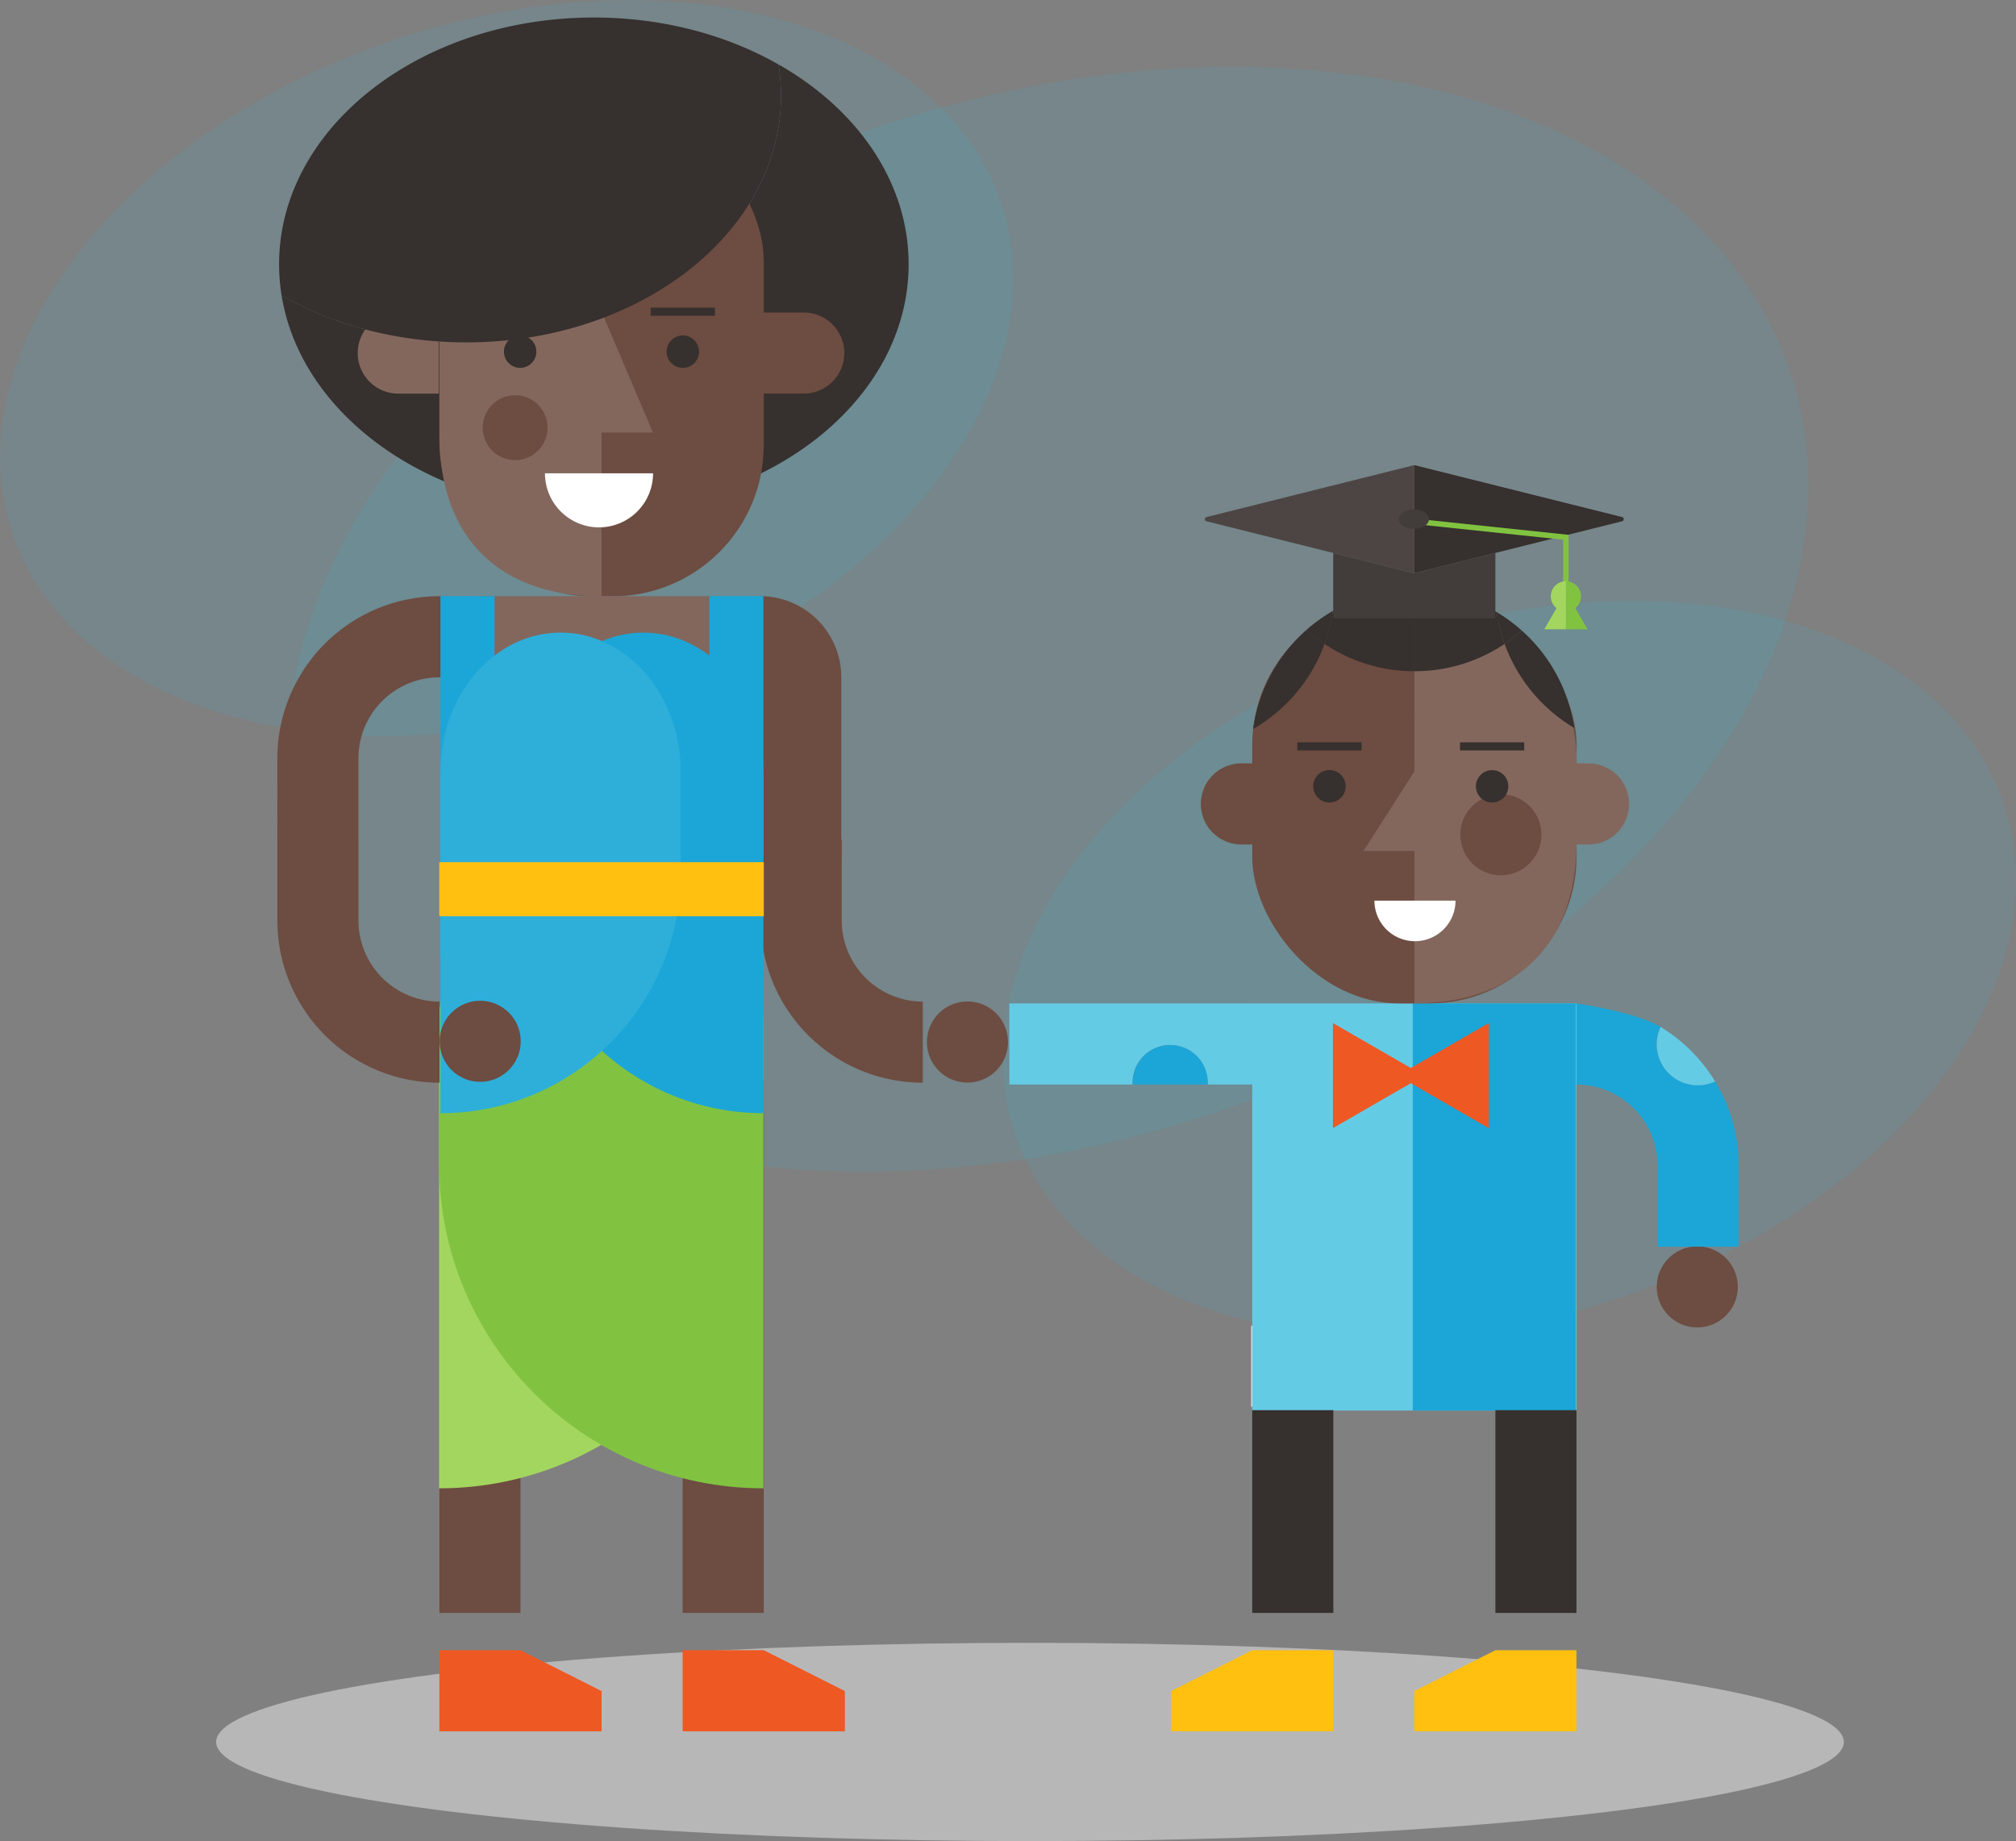<svg id="c468d423-73fb-400a-8316-d2c419f33527" data-name="Layer 1" xmlns="http://www.w3.org/2000/svg" xmlns:xlink="http://www.w3.org/1999/xlink" viewBox="0 0 1864.92 1703.13"><rect x="0" y="0" width="1864.92" height="1703.13" fill="#808080" stroke="none"/><defs><clipPath id="8b60e97e-b019-47ba-a017-1beff77b2e3b"><path d="M-1421.34-2846.92c47.38,0,83.15-43.08,83.15-90.19Z" style="fill:none;clip-rule:evenodd"/></clipPath><clipPath id="cc7ff752-c659-434b-99c8-051312d57738"><path d="M-1421.34-2846.92l83.15-90.19c-47.38,0-83.15,43.08-83.15,90.19" style="fill:none;clip-rule:evenodd"/></clipPath><clipPath id="c2ce4c2d-fb46-4e30-8aa2-c9fae09a41a6"><polygon points="-1424.78 -2789.57 -1434.51 -2921.79 -1416.02 -2921.79 -1424.78 -2789.57" style="fill:none;clip-rule:evenodd"/></clipPath><clipPath id="d025393e-ff43-4bd5-b8ab-326c70a343da"><rect x="-1606.58" y="-2860.27" width="362.85" height="323.16" style="fill:none"/></clipPath><clipPath id="14514ab8-dd86-4147-9cfa-c431dcf1aa4e"><rect x="-1425.15" y="-2860.27" width="181.43" height="323.17" style="fill:none"/></clipPath><clipPath id="c8e45b41-cb21-4a07-8c99-d8b311e7760c"><path d="M-1989.34-1812.92c47.38,0,83.15-43.08,83.15-90.19Z" style="fill:none;clip-rule:evenodd"/></clipPath><clipPath id="aadb1ccb-5c99-4e02-8bdb-b783f194c13f"><path d="M-1989.34-1812.92l83.15-90.19c-47.38,0-83.15,43.08-83.15,90.19" style="fill:none;clip-rule:evenodd"/></clipPath><clipPath id="0c9f7fbf-b7b8-4e9d-91e0-31c3d08d5a73"><polygon points="-1992.78 -1755.57 -2002.51 -1887.79 -1984.02 -1887.79 -1992.78 -1755.57" style="fill:none;clip-rule:evenodd"/></clipPath><clipPath id="57da89cf-9365-4b22-8e9a-0632e43f7ab7"><rect x="-2174.58" y="-1826.27" width="362.85" height="323.16" style="fill:none"/></clipPath><clipPath id="aa2ac70f-b0bb-49dd-9cf7-e54ac7ff2433"><rect x="-1993.15" y="-1826.27" width="181.43" height="323.17" style="fill:none"/></clipPath></defs><title>CEL Illustrations</title><g style="clip-path:url(#57da89cf-9365-4b22-8e9a-0632e43f7ab7)"><rect x="-5484.78" y="-16011.33" width="6979.33" height="30519.62" style="fill:none"/></g><ellipse cx="969.5" cy="572.8" rx="723.71" ry="481.82" transform="translate(-131.13 334.8) rotate(-18.37)" style="fill:#25c2ed;opacity:0.1"/><ellipse cx="468.71" cy="340.5" rx="482.13" ry="320.98" transform="translate(-83.44 165.1) rotate(-18.37)" style="fill:#25c2ed;opacity:0.1"/><ellipse cx="952.8" cy="1611.43" rx="752.88" ry="91.71" style="fill:#efefef;opacity:0.5"/><ellipse cx="1396.21" cy="896.16" rx="482.13" ry="320.98" transform="translate(-211.3 485.79) rotate(-18.37)" style="fill:#25c2ed;opacity:0.1"/><rect x="406.46" y="999.25" width="75.02" height="492.8" transform="translate(887.94 2491.29) rotate(-180)" style="fill:#6d4c41"/><path d="M406.16,1376.8V950.51c0-96,67.17-173.83,150-173.83h0c82.86,0,150,77.82,150,173.83v126.23c0,165.72-134.34,300.06-300.06,300.06Z" style="fill:#a3d65e"/><path d="M722.49,88.45a181.45,181.45,0,0,0-2.3-28.83c72.9,41.48,120.33,108.81,120.33,184.84,0,126.06-130.36,228.26-291.16,228.26-148.35,0-270.78-87-288.85-199.43,48,27.3,107,43.42,170.83,43.42C592.13,316.71,722.49,214.51,722.49,88.45Z" style="fill:#36302e"/><rect x="1158.4" y="928.23" width="299.92" height="376.59" transform="translate(2616.71 2233.05) rotate(-180)" style="fill:#64cbe5"/><rect x="1306.89" y="928.23" width="150.81" height="376.59" transform="translate(2764.6 2233.05) rotate(-180)" style="fill:#1ba6d7"/><rect x="631.51" y="999.25" width="75.02" height="492.8" transform="translate(1338.03 2491.29) rotate(-180)" style="fill:#6d4c41"/><polygon points="631.51 1526.55 631.51 1601.57 781.54 1601.57 781.54 1564.36 706.52 1526.55 631.51 1526.55" style="fill:#ee5823"/><polygon points="406.46 1526.55 406.46 1601.57 556.49 1601.57 556.49 1564.36 481.48 1526.55 406.46 1526.55" style="fill:#ee5823"/><path d="M706.22,1376.8V950.51c0-96-67.17-173.83-150-173.83h0c-82.86,0-150,77.82-150,173.83v126.23c0,165.72,134.34,300.06,300.06,300.06Z" style="fill:#81c341"/><rect x="406.46" y="101.57" width="300.06" height="450.09" rx="140" ry="140" transform="translate(1112.99 653.23) rotate(-180)" style="fill:#6d4c41"/><path d="M556.49,101.57V288.33L604,400.1H556.49V551.66c-91.64,0-150-51.16-150-150v-150A150,150,0,0,1,556.49,101.57Z" style="fill:#83675d"/><path d="M743.56,289.1v0a37.5,37.5,0,0,1,0,75v0H706.05v-75Z" style="fill:#6d4c41"/><path d="M368.41,364.12v0a37.5,37.5,0,0,1,0-75v0h37.51v75Z" style="fill:#83675d"/><path d="M256.57,701.54a150,150,0,0,1,150-150h0l6.75.49-2,74.75-4.75-.23h0q-2.14,0-4.26.12a75,75,0,0,0-70.76,74.9v75h-75Z" style="fill:#6d4c41"/><path d="M331.59,776.55v75a75.1,75.1,0,0,0,75,75v75h0a150,150,0,0,1-150-150v-75Z" style="fill:#6d4c41"/><path d="M778.63,776.55v75a75.1,75.1,0,0,0,75,75v75h0a150,150,0,0,1-150-150v-75Z" style="fill:#6d4c41"/><path d="M554.13,487.84a50,50,0,0,1-50-50h100A50,50,0,0,1,554.13,487.84Z" style="fill:#fff"/><circle cx="631.65" cy="325.31" r="15" style="fill:#36302e"/><rect x="601.94" y="284.6" width="59.41" height="7.5" transform="translate(1263.3 576.7) rotate(-180)" style="fill:#36302e"/><circle cx="481.17" cy="325.31" r="15" style="fill:#36302e"/><rect x="451.47" y="284.6" width="59.41" height="7.5" transform="translate(962.35 576.7) rotate(-180)" style="fill:#36302e"/><circle cx="476.51" cy="395.62" r="30.01" style="fill:#6d4c41"/><rect x="1158.39" y="1304.51" width="75.02" height="187.54" style="fill:#36302e"/><polygon points="1233.41 1526.55 1233.41 1601.57 1083.38 1601.57 1083.38 1564.36 1158.39 1526.55 1233.41 1526.55" style="fill:#ffc010"/><rect x="1383.31" y="1304.51" width="75.02" height="187.54" style="fill:#36302e"/><polygon points="1458.32 1526.55 1458.32 1601.57 1308.29 1601.57 1308.29 1564.36 1383.31 1526.55 1458.32 1526.55" style="fill:#ffc010"/><rect x="1158.39" y="553.16" width="300.06" height="375.08" rx="136" ry="136" style="fill:#6d4c41"/><path d="M1148.36,706.19v0a37.5,37.5,0,0,0,0,75v0h37.51v-75Z" style="fill:#6d4c41"/><path d="M1469.5,781.2v0a37.5,37.5,0,0,0,0-75v0H1432v75Z" style="fill:#83675d"/><path d="M1308.43,553.16a150,150,0,0,1,150,150v75c0,105.3-66.36,150-150,150h0V553.16Z" style="fill:#83675d"/><circle cx="1388.41" cy="772.2" r="37.51" transform="translate(-108.03 238.68) rotate(-9.46)" style="fill:#6d4c41"/><path d="M1307.82,545.16h-.07v75.75l.82,0a149.32,149.32,0,0,0,83.27-25.22,149.08,149.08,0,0,1-7.43-29.54A149.32,149.32,0,0,0,1307.82,545.16Z" style="fill:#36302e"/><path d="M1232.86,565.2a149,149,0,0,1-7.56,30.51,149.31,149.31,0,0,0,82.45,25.2V545.16A149.34,149.34,0,0,0,1232.86,565.2Z" style="fill:#36302e"/><path d="M1159.23,674.4a150.52,150.52,0,0,0,66.07-78.69,150.65,150.65,0,0,1-16.75-13A149.74,149.74,0,0,0,1159.23,674.4Z" style="fill:#36302e"/><path d="M1208.55,582.71a150.65,150.65,0,0,0,16.75,13,149,149,0,0,0,7.56-30.51A150.47,150.47,0,0,0,1208.55,582.71Z" style="fill:#36302e"/><path d="M1407.84,583.37a150.57,150.57,0,0,1-16,12.33,150.51,150.51,0,0,0,64.44,77.72A149.74,149.74,0,0,0,1407.84,583.37Z" style="fill:#36302e"/><path d="M1384.41,566.17a149.08,149.08,0,0,0,7.43,29.54,150.57,150.57,0,0,0,16-12.33A150.5,150.5,0,0,0,1384.41,566.17Z" style="fill:#36302e"/><path d="M1308.92,870.68a37.51,37.51,0,0,0,37.51-37.51h-75A37.51,37.51,0,0,0,1308.92,870.68Z" style="fill:#fff"/><polygon points="1309.31 712.19 1309.31 787.2 1261.3 787.2 1309.31 712.19" style="fill:#83675d"/><circle cx="1380.3" cy="727.39" r="15" style="fill:#36302e"/><rect x="1350.59" y="686.68" width="59.41" height="7.5" transform="translate(2760.6 1380.87) rotate(-180)" style="fill:#36302e"/><circle cx="1229.82" cy="727.39" r="15" style="fill:#36302e"/><rect x="1200.12" y="686.68" width="59.41" height="7.5" transform="translate(2459.65 1380.87) rotate(-180)" style="fill:#36302e"/><circle cx="894.95" cy="963.94" r="37.51" style="fill:#6d4c41"/><circle cx="1570.09" cy="1190.46" r="37.51" style="fill:#6d4c41"/><path d="M1536.2,950a37.87,37.87,0,0,0,50.37,50.37,149.32,149.32,0,0,1,21.77,77.88v75h-75v-75a75.1,75.1,0,0,0-75-75h0v-75S1513.49,936.19,1536.2,950Z" style="fill:#1ba6d7"/><path d="M1532.61,966.1A37.71,37.71,0,0,1,1536.2,950a150.8,150.8,0,0,1,50.37,50.37,37.87,37.87,0,0,1-54-34.28Z" style="fill:#64cbe5"/><path d="M933.73,928.23h225v75h-41.6q0-.89,0-1.8a34.73,34.73,0,1,0-69.46,0q0,.9,0,1.8H933.73Z" style="fill:#64cbe5"/><path d="M1082.49,966.72a34.73,34.73,0,0,1,34.73,34.73q0,.9,0,1.8h-69.36q0-.89,0-1.8A34.73,34.73,0,0,1,1082.49,966.72Z" style="fill:#1ba6d7"/><polygon points="1308.81 1225.59 1310.58 1226.49 1307.02 1226.49 1308.42 1225.79 1308.81 1225.59" style="fill:none"/><path d="M1458.32,1226.49v1.8c0-.6,0-1.2,0-1.8Z" style="fill:#ee5823"/><polygon points="1157.5 1226.49 1158.26 1226.49 1158.26 1301.13 1157.5 1301.51 1157.5 1226.49" style="fill:#fff"/><rect x="441.89" y="551.51" width="219.34" height="243.08" transform="translate(1103.12 1346.09) rotate(-180)" style="fill:#83675d"/><path d="M703.27,551.51h75a0,0,0,0,1,0,0V794.58a0,0,0,0,1,0,0h0a75,75,0,0,1-75-75V551.51A0,0,0,0,1,703.27,551.51Z" transform="translate(1481.51 1346.09) rotate(-180)" style="fill:#6d4c41"/><path d="M549.35,16.21c63.83,0,122.85,16.11,170.83,43.42a181.45,181.45,0,0,1,2.3,28.83c0,126.06-130.36,228.26-291.16,228.26-63.83,0-122.85-16.11-170.83-43.42a181.46,181.46,0,0,1-2.3-28.83C258.19,118.4,388.55,16.21,549.35,16.21Z" style="fill:#36302e"/><path d="M706.22,1029.8V714c0-71.11-49.76-128.76-111.14-128.76h0c-61.38,0-111.14,57.65-111.14,128.76v93.51c0,122.76,99.52,222.27,222.27,222.27Z" style="fill:#1ba6d7"/><path d="M407.45,1029.8V714c0-71.11,49.76-128.76,111.14-128.76h0C580,585.25,629.72,642.9,629.72,714v93.51c0,122.76-99.52,222.27-222.27,222.27Z" style="fill:#1ba6d7"/><rect x="407.45" y="551.51" width="50" height="332.38" transform="translate(864.9 1435.4) rotate(-180)" style="fill:#1ba6d7"/><rect x="656.22" y="551.51" width="50" height="243.08" transform="translate(1362.44 1346.09) rotate(-180)" style="fill:#1ba6d7"/><g style="opacity:0.25"><path d="M407.45,1029.8V714c0-71.11,49.76-128.76,111.14-128.76h0C580,585.25,629.72,642.9,629.72,714v93.51c0,122.76-99.52,222.27-222.27,222.27Z" style="fill:#64cbe5"/></g><circle cx="444.19" cy="963.27" r="37.51" style="fill:#6d4c41"/><rect x="531.47" y="672.45" width="50" height="300.21" transform="translate(1379.02 266.09) rotate(90)" style="fill:#ffc010"/><polygon points="1292.93 995 1377.14 946.38 1377.14 1043.62 1292.93 995" style="fill:#ee5823"/><polygon points="1317.21 995 1233 1043.62 1233 946.38 1317.21 995" style="fill:#ee5823"/><path d="M1307.81,530.13a2,2,0,0,0,.49.06,2,2,0,0,0,.49-.06l74.51-18.63V572h-150V511.5Z" style="fill:#423c3a"/><path d="M1308.78,430.37l191.75,47.94a2,2,0,0,1,0,3.88L1383.29,511.5l-74.51,18.63a2,2,0,0,1-.49.06V430.31A2,2,0,0,1,1308.78,430.37Z" style="fill:#36302e"/><path d="M1116.05,478.31l191.75-47.94a2,2,0,0,1,.49-.06v99.88a2,2,0,0,1-.49-.06l-74.51-18.63-117.24-29.31A2,2,0,0,1,1116.05,478.31Z" style="fill:#4c4543"/><polyline points="1307.57 482.16 1448.57 497 1448.57 552" style="fill:none;stroke:#81c341;stroke-miterlimit:10;stroke-width:5px"/><ellipse cx="1307.9" cy="480.25" rx="14" ry="9.03" style="fill:#423c3a"/><path d="M1462.57,551.67a14,14,0,0,1-5.27,10.94l11.27,19.52h-20V537.67A14,14,0,0,1,1462.57,551.67Z" style="fill:#81c341"/><path d="M1439.84,562.6a14,14,0,0,1,8.73-24.94v44.46h-20Z" style="fill:#a3d65e"/></svg>